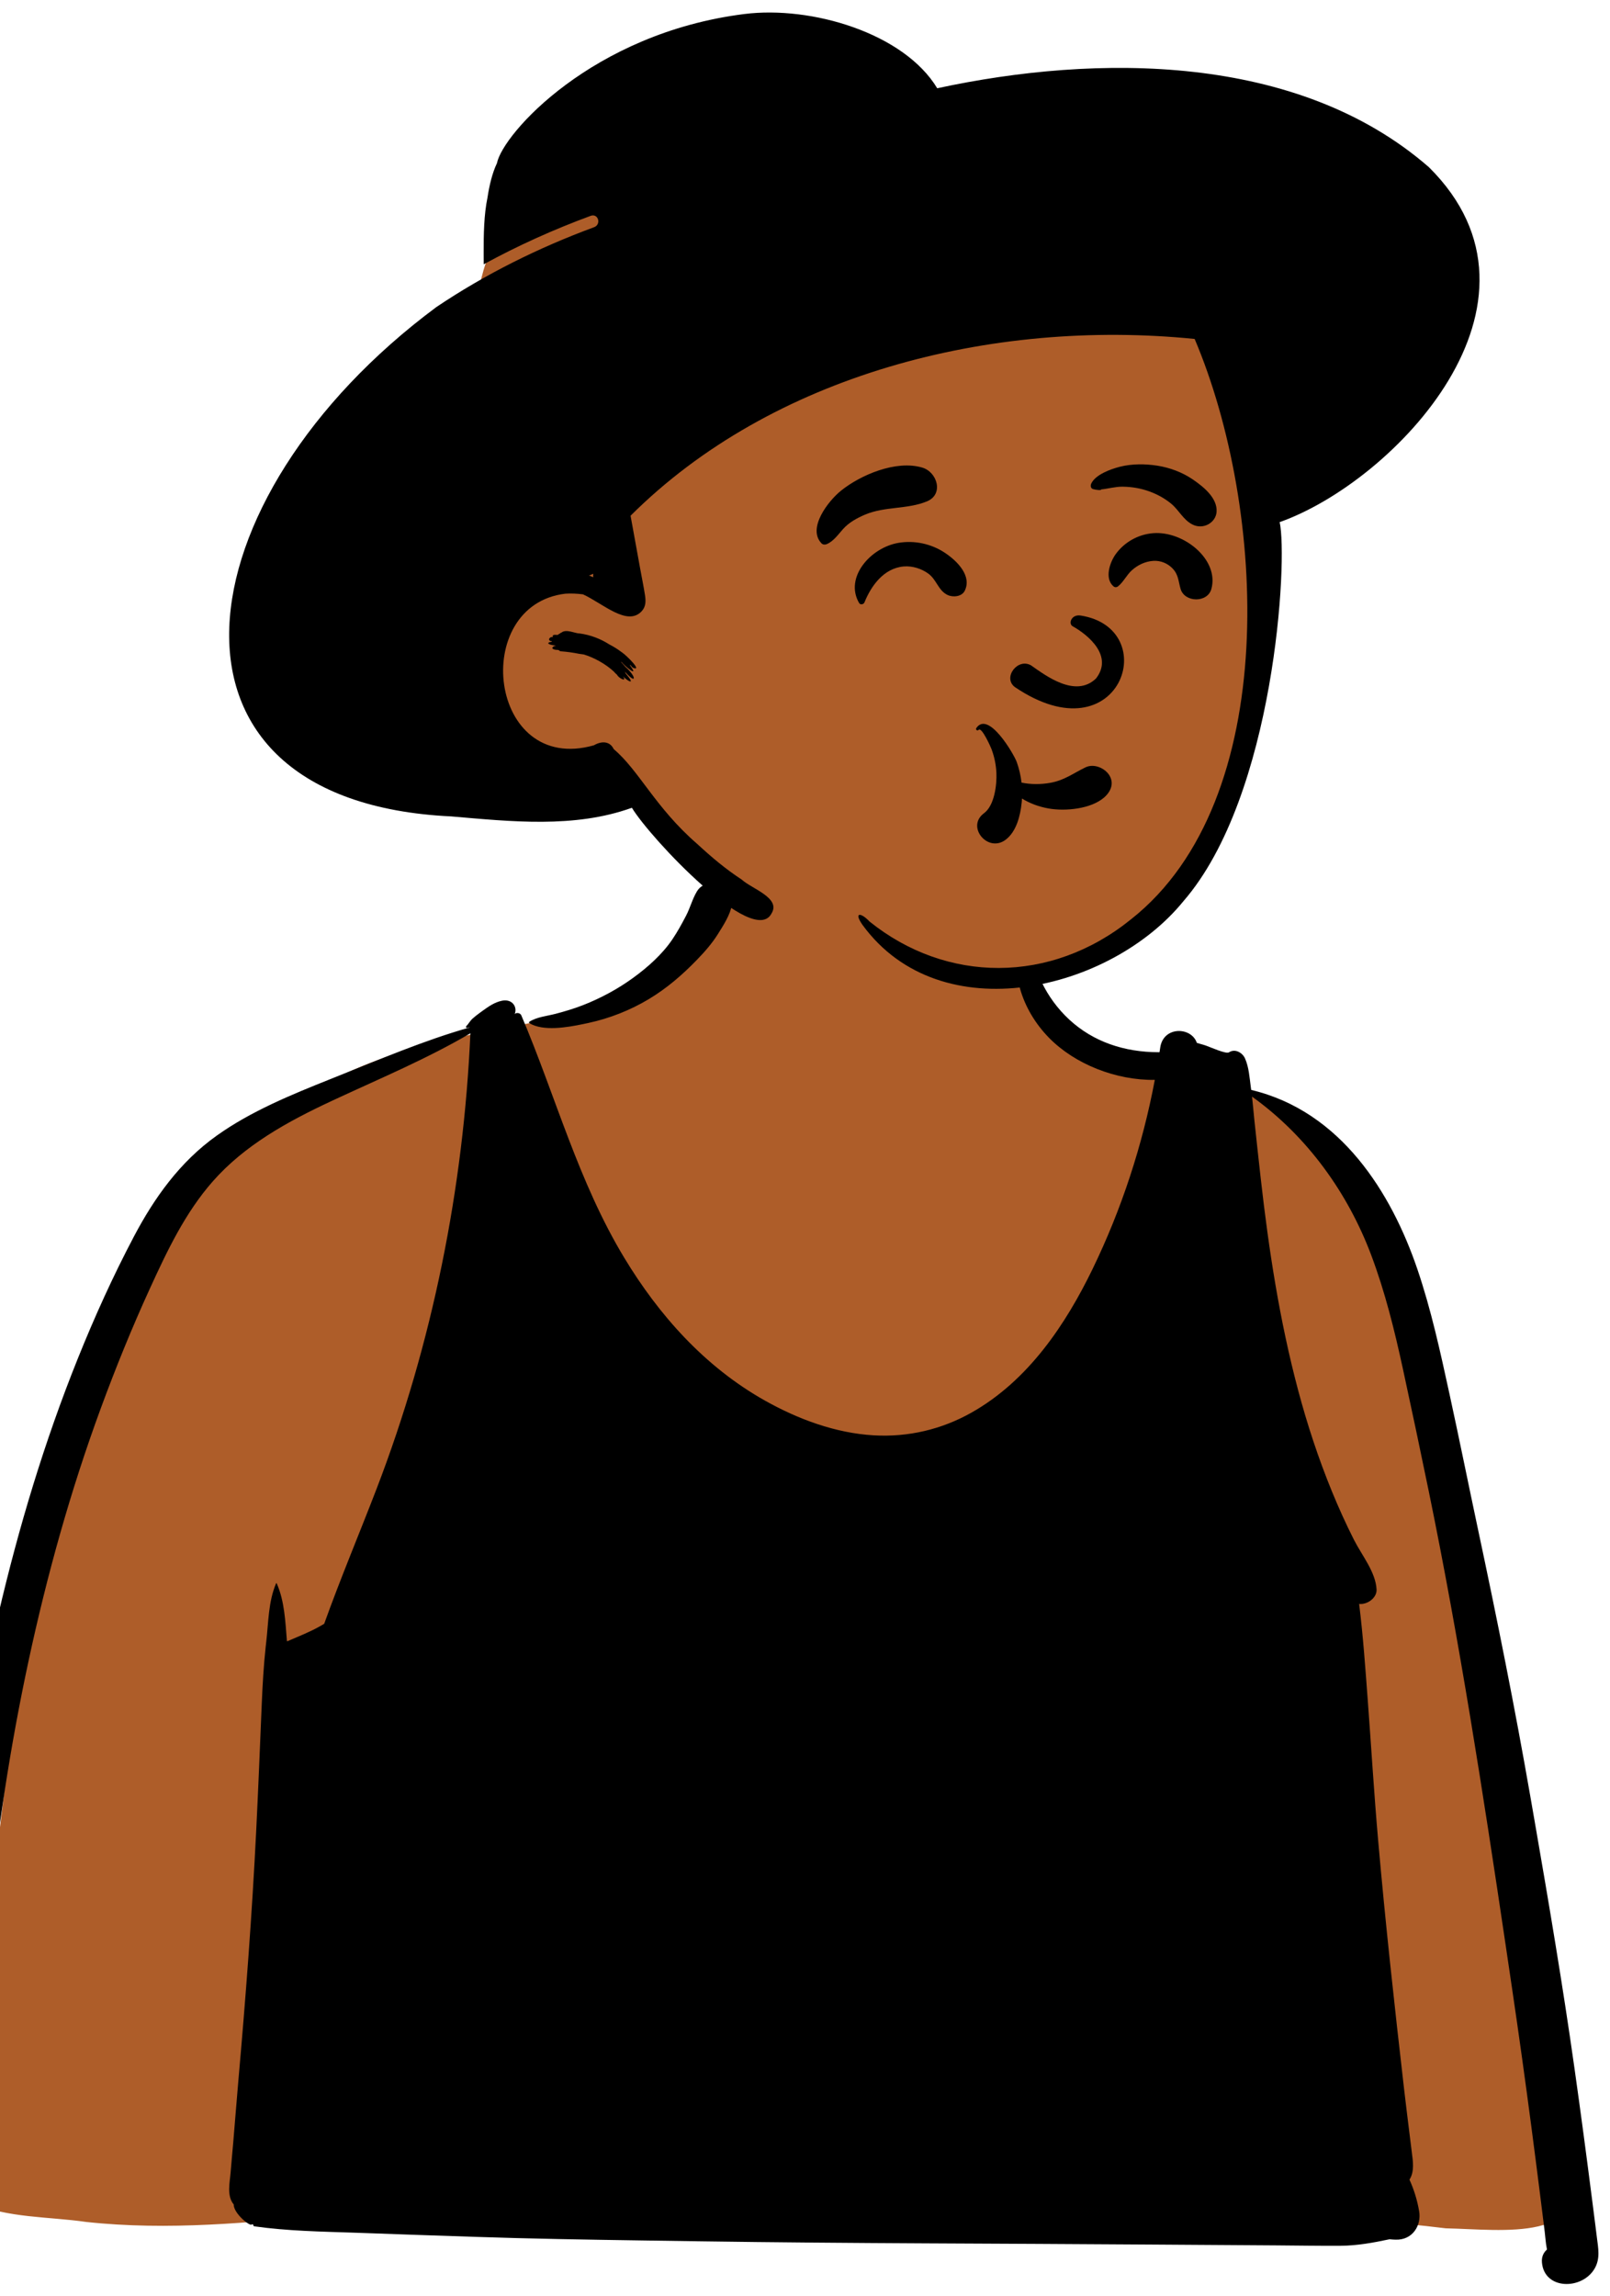 <svg width="202" height="288" viewBox="0 0 202 288" fill="none" xmlns="http://www.w3.org/2000/svg">
<g clip-path="url(#clip0_1_787)">
<path fill-rule="evenodd" clip-rule="evenodd" d="M-0.032 271.325C-0.4 271.336 -0.284 271.238 -0.149 271.214C-0.11 271.251 -0.071 271.288 -0.032 271.325ZM10.823 278.685C21.095 279.796 31.379 278.78 41.601 277.761C62.308 276.361 82.87 280.44 103.618 279.196C129.548 278.199 155.548 276.328 181.391 279.482C188.539 279.632 199.941 281.391 197.348 271.298C193.943 245.349 189.391 219.531 184.514 193.782C180.381 179.347 180.082 154.379 168.764 144.34C167.11 142.962 161.175 138.505 159.606 137.906C151.805 135.257 137.742 133.19 131.94 127.574C127.24 120.321 129.426 110.424 122.119 104.585C115.714 99.815 101.735 100.823 94.888 104.405C89.486 107.6 88.639 113.806 85.273 118.395C84.443 119.495 82.47 122.146 81.356 123.001C78.645 125.381 69.123 127.883 66.374 128.342C50.856 131.243 43.118 133.035 30.913 142.44C-0.977 172.135 3.544 224.657 -5.28 263.488C-5.641 267.757 -8.486 273.55 -3.41 276.298C0.962 278.209 6.102 278.001 10.823 278.685Z" fill="#AE5D29"/>
<path fill-rule="evenodd" clip-rule="evenodd" d="M128.382 117.702C128.42 117.601 128.598 117.584 128.625 117.702C129.061 119.518 129.876 121.509 130.703 123.211C131.543 124.936 132.691 126.52 134.141 127.866C137.18 130.684 141.089 131.97 145.376 131.973L145.478 131.975C145.498 131.844 145.52 131.712 145.541 131.581L145.57 131.384C145.962 128.684 149.476 128.762 150.162 130.8C150.511 130.901 150.859 131.002 151.205 131.108L151.274 131.131C151.856 131.333 153.828 132.228 154.19 131.99C154.987 131.467 155.897 132.066 156.199 132.734C156.694 133.827 156.776 135.178 156.937 136.365L156.958 136.518L156.983 136.703C168.26 139.377 174.589 149.668 177.82 159.149C179.57 164.288 180.716 169.591 181.866 174.863C183.098 180.503 184.233 186.157 185.435 191.799C187.804 202.918 190.046 214.063 191.993 225.248L192.558 228.497C194.342 238.783 196.08 249.062 197.541 259.395C198.33 264.965 199.07 270.541 199.783 276.122C199.911 277.117 200.038 278.112 200.164 279.108L200.351 280.603C200.518 281.944 200.802 283.269 200.075 284.523C198.5 287.243 193.73 287.223 193.46 283.74C193.406 283.047 193.663 282.518 194.087 282.148L194.081 282.09C194.077 282.055 194.072 282.029 194.071 282.017C193.93 281.325 193.892 280.593 193.806 279.893C193.617 278.401 193.433 276.907 193.247 275.412C192.887 272.564 192.525 269.716 192.15 266.87C191.391 261.097 190.589 255.332 189.738 249.571L188.895 243.876C186.075 224.89 183.135 205.909 179.268 187.074C178.214 181.947 177.131 176.827 176.021 171.709C174.967 166.863 173.784 162.039 172.018 157.36C169.133 149.717 164.09 142.56 157.088 137.543C157.196 138.502 157.274 139.465 157.374 140.424C157.631 142.885 157.904 145.344 158.179 147.803C159.182 156.712 160.54 165.606 162.858 174.318C164.006 178.635 165.405 182.895 167.11 187.057C167.95 189.106 168.865 191.129 169.87 193.115C170.864 195.079 172.607 197.178 172.712 199.366C172.761 200.379 171.599 201.278 170.524 201.169C171.026 205.2 171.31 209.273 171.61 213.294C172.047 219.118 172.396 224.953 172.906 230.772C173.819 241.197 174.965 251.606 176.164 262.006C176.402 264.068 176.66 266.128 176.916 268.188L177.13 269.918C177.274 271.039 177.492 272.382 176.839 273.377C177.423 274.66 177.823 275.979 178.055 277.353C178.349 279.063 177.277 280.98 175.089 280.906C174.84 280.899 174.592 280.879 174.343 280.855C172.315 281.283 170.292 281.66 168.185 281.673C165.494 281.69 162.798 281.641 160.108 281.623C154.903 281.591 149.698 281.559 144.492 281.52C125.649 281.382 106.797 281.389 87.956 281.113L80.418 281.004C73.507 280.903 66.595 280.786 59.688 280.556C54.931 280.399 50.174 280.239 45.42 280.064L44.452 280.03C40.257 279.891 36.057 279.819 31.908 279.233C31.804 279.217 31.759 279.119 31.776 279.032L31.781 279.009L31.6 278.972C31.495 279.386 29.307 277.647 29.323 276.491C28.416 275.414 28.84 273.695 28.937 272.448C29.032 271.233 29.15 270.016 29.256 268.802C29.48 266.207 29.672 263.61 29.901 261.016C30.828 250.554 31.627 240.066 32.146 229.582C32.408 224.297 32.619 219.01 32.84 213.725C32.94 211.319 33.079 208.911 33.338 206.515L33.405 205.917C33.688 203.488 33.661 200.876 34.642 198.587C34.656 198.555 34.701 198.555 34.715 198.587C35.706 200.815 35.801 203.404 36.001 205.848C36.036 205.838 36.071 205.833 36.109 205.826C37.478 205.232 38.861 204.698 40.158 203.963C40.334 203.865 40.504 203.761 40.676 203.66C42.716 197.969 45.08 192.371 47.254 186.717C54.28 168.433 58.159 148.961 59.018 129.6C53.658 132.751 47.822 135.203 42.148 137.836L41.617 138.083C36.028 140.69 30.677 143.649 26.698 148.17C23.229 152.107 20.963 156.904 18.843 161.529C16.566 166.498 14.512 171.557 12.635 176.662C8.826 187.02 5.877 197.631 3.575 208.351C1.304 218.931 -0.32 229.589 -1.406 240.322C-1.959 245.797 -2.465 251.276 -2.889 256.763C-3.105 259.54 -3.297 262.319 -3.475 265.101C-3.561 266.451 -3.626 267.804 -3.723 269.154C-3.783 269.932 -3.794 270.735 -4.075 271.475C-4.31 272.09 -4.726 272.606 -5.114 273.15C-5.825 274.143 -7.619 274.323 -8.286 273.15L-8.575 272.642C-8.957 271.966 -9.306 271.285 -9.358 270.504C-9.407 269.765 -9.307 268.994 -9.261 268.252C-9.172 266.752 -9.069 265.249 -8.966 263.748C-8.75 260.592 -8.51 257.436 -8.24 254.282C-7.702 247.965 -7.011 241.665 -6.141 235.377C-3.08 213.294 1.339 191.326 9.772 170.369C11.857 165.188 14.183 160.048 16.809 155.074C19.348 150.264 22.559 145.723 27.222 142.412C31.513 139.363 36.502 137.323 41.459 135.342L42.078 135.094C47.635 132.879 53.18 130.494 58.983 128.849C58.853 128.863 58.726 128.878 58.615 128.913C58.488 128.95 58.413 128.799 58.491 128.718C58.821 128.385 58.958 128.043 59.337 127.715C59.598 127.489 59.87 127.275 60.149 127.068L60.552 126.776C61.288 126.243 62.062 125.698 62.989 125.513C64.299 125.251 64.942 126.338 64.574 127.188C64.763 126.964 65.271 127.03 65.403 127.338C69.715 137.479 72.545 148.214 78.348 157.796C82.632 164.875 88.38 171.411 96.008 175.686C100.106 177.982 104.796 179.746 109.639 180.025C113.987 180.274 118.172 179.266 121.87 177.184C129.039 173.151 133.72 166.07 137.059 159.208C140.73 151.654 143.35 143.605 144.889 135.444C140.011 135.506 134.862 133.476 131.618 130.167C129.911 128.425 128.639 126.303 127.993 124.042C127.342 121.76 127.55 119.885 128.382 117.702ZM87.456 111.777C88.051 110.808 89.369 110.488 90.447 110.882C91.643 111.321 92.002 112.38 91.832 113.457C91.635 114.719 90.746 116.081 90.055 117.182C89.331 118.335 88.399 119.398 87.434 120.39C85.62 122.263 83.677 123.95 81.373 125.33C79.08 126.703 76.486 127.73 73.821 128.304L73.187 128.439C71.113 128.871 68.163 129.367 66.435 128.339C66.352 128.289 66.354 128.188 66.435 128.139C67.37 127.545 68.621 127.439 69.696 127.159C70.868 126.851 72.043 126.501 73.164 126.062C75.376 125.195 77.494 124.051 79.379 122.687C81.273 121.317 83.104 119.683 84.372 117.798C85.009 116.852 85.552 115.859 86.073 114.859C86.6 113.856 86.865 112.743 87.456 111.777Z" fill="black"/>
<path fill-rule="evenodd" clip-rule="evenodd" d="M158.375 66.96C158.268 61.434 158.149 55.798 157.251 50.327C156.372 44.977 153.956 40.142 149.803 36.258C140.984 28.007 128.199 25.991 116.299 24.145L95.953 20.987C89.746 20.024 83.124 18.484 76.852 19.85C73.762 20.523 71.138 22.087 68.739 23.937C66.427 25.72 63.942 27.635 62.375 30.034C60.806 32.437 60.266 35.245 59.756 37.963C59.18 41.026 58.733 44.114 58.416 47.209C57.779 53.409 57.693 59.657 58.154 65.87C58.378 68.884 58.734 71.889 59.188 74.881C59.413 76.364 59.668 77.844 59.956 79.319C60.04 79.754 60.105 80.235 60.191 80.722C59.55 82.39 59.185 84.119 59.214 85.84C59.301 90.909 63.981 94.1 68.698 95.813C71.434 96.807 74.294 97.482 76.982 98.592C79.809 99.759 81.734 101.652 83.667 103.811C87.354 107.928 91.514 111.629 96.266 114.716C106.338 121.262 119.096 124.359 131.318 122.008C134.251 121.445 137.209 120.569 139.845 119.25C142.628 117.857 144.72 115.839 146.478 113.452C149.741 109.022 152.081 104.034 153.851 98.958C155.656 93.78 156.938 88.592 157.637 83.193C158.334 77.811 158.48 72.375 158.375 66.96Z" fill="#AE5D29"/>
<path fill-rule="evenodd" clip-rule="evenodd" d="M93.388 1.759C101.796 0.701 113.402 4.139 117.59 11.07C137.582 6.76 162.798 6.619 179.276 20.967C196.47 37.986 174.873 60.427 160.553 65.487C161.595 70.12 159.97 99.804 148.467 113.045C139.338 124.264 118.079 129.441 108.242 116.041L108.165 115.931C107.111 114.383 108.019 114.433 109.101 115.584C118.733 123.33 131.831 123.463 141.923 115.287C160.839 100.345 158.888 63.707 149.887 42.512C124.258 39.938 96.816 47.041 79.114 64.684L80.311 71.274C80.515 72.396 80.747 73.518 80.924 74.645C81.037 75.367 81.049 76.085 80.503 76.669C78.697 78.598 75.653 75.699 73.149 74.546C72.41 74.451 71.669 74.414 70.943 74.461C58.911 75.878 61.282 97.221 74.505 93.48C75.616 92.847 76.571 93.04 77.002 93.959C80.154 96.599 82.232 101.308 87.469 105.843C89.316 107.544 90.998 108.967 93.076 110.332C94.297 111.461 97.98 112.612 96.813 114.544C94.605 118.939 81.583 105.132 79.281 101.313C72.068 103.918 64.074 103.033 56.599 102.396C17.165 100.521 22.429 62.509 54.753 38.51C60.837 34.414 67.55 31.072 74.528 28.501C75.481 28.15 75.065 26.719 74.099 27.075C69.481 28.777 64.98 30.802 60.69 33.147L60.683 31.745C60.677 29.384 60.717 26.927 61.166 24.77C61.39 23.276 61.767 21.679 62.347 20.479C63.065 16.797 74.303 4.16 93.388 1.759ZM70.416 79.361C71.025 78.832 72.162 79.463 72.704 79.447C74.09 79.621 75.407 80.156 76.434 80.817C77.112 81.164 77.587 81.49 77.984 81.79L77.995 81.788C77.992 81.788 77.989 81.79 77.985 81.791L78.023 81.814C78.601 82.19 80.718 84.306 79.38 83.737C79.281 83.618 79.179 83.505 79.076 83.393C79.065 83.408 79.049 83.423 79.031 83.438L79.106 83.54C80.243 85.103 78.28 83.456 77.978 83.019C77.964 83.029 77.948 83.036 77.932 83.044L78.325 83.481C78.38 83.544 78.423 83.593 78.459 83.635L78.542 83.708C79.856 84.89 79.897 85.953 78.371 84.206C78.431 84.288 78.479 84.376 78.486 84.453L78.576 84.559C79.775 85.971 78.8 85.469 78.204 84.866L78.154 84.814L78.165 84.828C78.719 85.609 77.619 85.061 77.425 84.644L77.417 84.625C77.205 84.467 77.075 84.29 77.03 84.245L77.022 84.237C75.991 83.272 74.497 82.454 73.227 82.083C73.043 82.051 72.857 82.025 72.669 82.007C71.906 81.851 71.134 81.745 70.355 81.687C70.259 81.677 70.162 81.613 70.09 81.53C68.911 81.494 69.275 81.052 69.764 80.97L69.773 80.968L69.676 80.961C68.919 80.893 68.403 80.645 69.168 80.493L69.264 80.475C69.253 80.458 69.242 80.441 69.232 80.424C68.577 80.358 69.004 79.776 69.368 79.917C69.215 79.459 69.914 79.688 70.002 79.62C70.068 79.552 70.151 79.492 70.199 79.489C70.409 79.353 70.307 79.365 70.416 79.361ZM74.425 71.954L74.272 72.036C74.148 72.102 74.02 72.146 73.892 72.172C74.073 72.243 74.252 72.319 74.429 72.4C74.426 72.301 74.424 72.201 74.424 72.102L74.425 71.954Z" fill="black"/>
<path fill-rule="evenodd" clip-rule="evenodd" d="M122.489 91.326C124 89.058 127.221 94.612 127.563 95.567C127.866 96.413 128.066 97.28 128.168 98.157C129.339 98.396 130.556 98.397 131.756 98.187C133.54 97.874 134.631 97 136.181 96.249C137.252 95.729 138.602 96.338 139.159 97.199C139.814 98.212 139.397 99.264 138.535 100.019C136.901 101.452 133.686 101.781 131.553 101.4C130.331 101.182 129.211 100.764 128.222 100.157C128.216 100.27 128.211 100.384 128.202 100.497L128.183 100.693C128.019 102.282 127.54 104.28 126.187 105.313C123.968 107.009 121.23 103.748 123.386 102.054L123.453 102.003C124.793 101.016 125.085 98.366 125.013 96.906C124.966 95.954 124.776 94.989 124.446 94.082L124.378 93.901C124.279 93.645 123.196 91.213 122.805 91.523L122.787 91.54C122.625 91.716 122.365 91.512 122.489 91.326ZM134.554 78.532C136.593 79.663 139.701 82.3 137.507 85.104C134.924 87.576 131.205 84.742 129.373 83.46C127.673 82.466 125.764 85.021 127.341 86.181C140.583 95.124 145.957 78.828 135.585 77.203C134.443 77.023 134.019 78.182 134.554 78.532ZM112.772 68.079C114.766 67.757 116.808 68.209 118.457 69.272L118.582 69.355C120.172 70.415 121.95 72.276 121.038 74.103C120.672 74.837 119.576 74.952 118.88 74.62C117.722 74.066 117.512 72.703 116.479 71.949C115.632 71.331 114.491 70.956 113.399 71.046C110.836 71.258 109.259 73.565 108.462 75.552C108.36 75.807 107.951 75.906 107.791 75.633C105.914 72.432 109.237 68.651 112.772 68.079ZM144.703 66.871C148.522 66.584 152.992 70.195 151.986 73.871C151.504 75.635 148.635 75.585 148.125 73.871C147.845 72.928 147.873 72.094 147.128 71.311C146.514 70.665 145.641 70.289 144.703 70.347C143.669 70.41 142.716 70.882 141.991 71.544C141.336 72.143 140.945 73.018 140.267 73.547C140.1 73.677 139.877 73.686 139.712 73.547C138.545 72.566 139.245 70.523 139.985 69.499C141.044 68.033 142.768 67.017 144.703 66.871ZM105.5 61.558C107.95 59.58 112.401 57.67 115.705 58.644C117.604 59.203 118.432 61.995 116.312 62.879C113.856 63.904 111.026 63.487 108.527 64.549C107.477 64.995 106.49 65.552 105.76 66.37C105.184 67.015 104.599 67.863 103.766 68.234C103.547 68.332 103.251 68.335 103.076 68.153C101.251 66.27 103.907 62.845 105.5 61.558ZM140.493 58.545C142.007 58.158 143.686 58.166 145.224 58.409C146.762 58.653 148.323 59.234 149.578 60.082L149.724 60.181C151.094 61.123 152.73 62.493 152.642 64.162C152.569 65.555 150.962 66.498 149.575 65.767C148.444 65.172 147.911 63.979 146.954 63.184C146.164 62.529 145.236 62.012 144.245 61.65C143.145 61.247 142.044 61.059 140.863 61.041C139.954 61.027 139.04 61.299 138.148 61.386C138.221 61.523 137.516 61.459 137.112 61.337C136.813 61.221 136.811 60.876 136.915 60.652C137.43 59.543 139.302 58.85 140.493 58.545Z" fill="black"/>
</g>
<defs>
<clipPath id="clip0_1_787">
<rect width="202" height="288" fill="white"/>
</clipPath>
</defs>
</svg>
